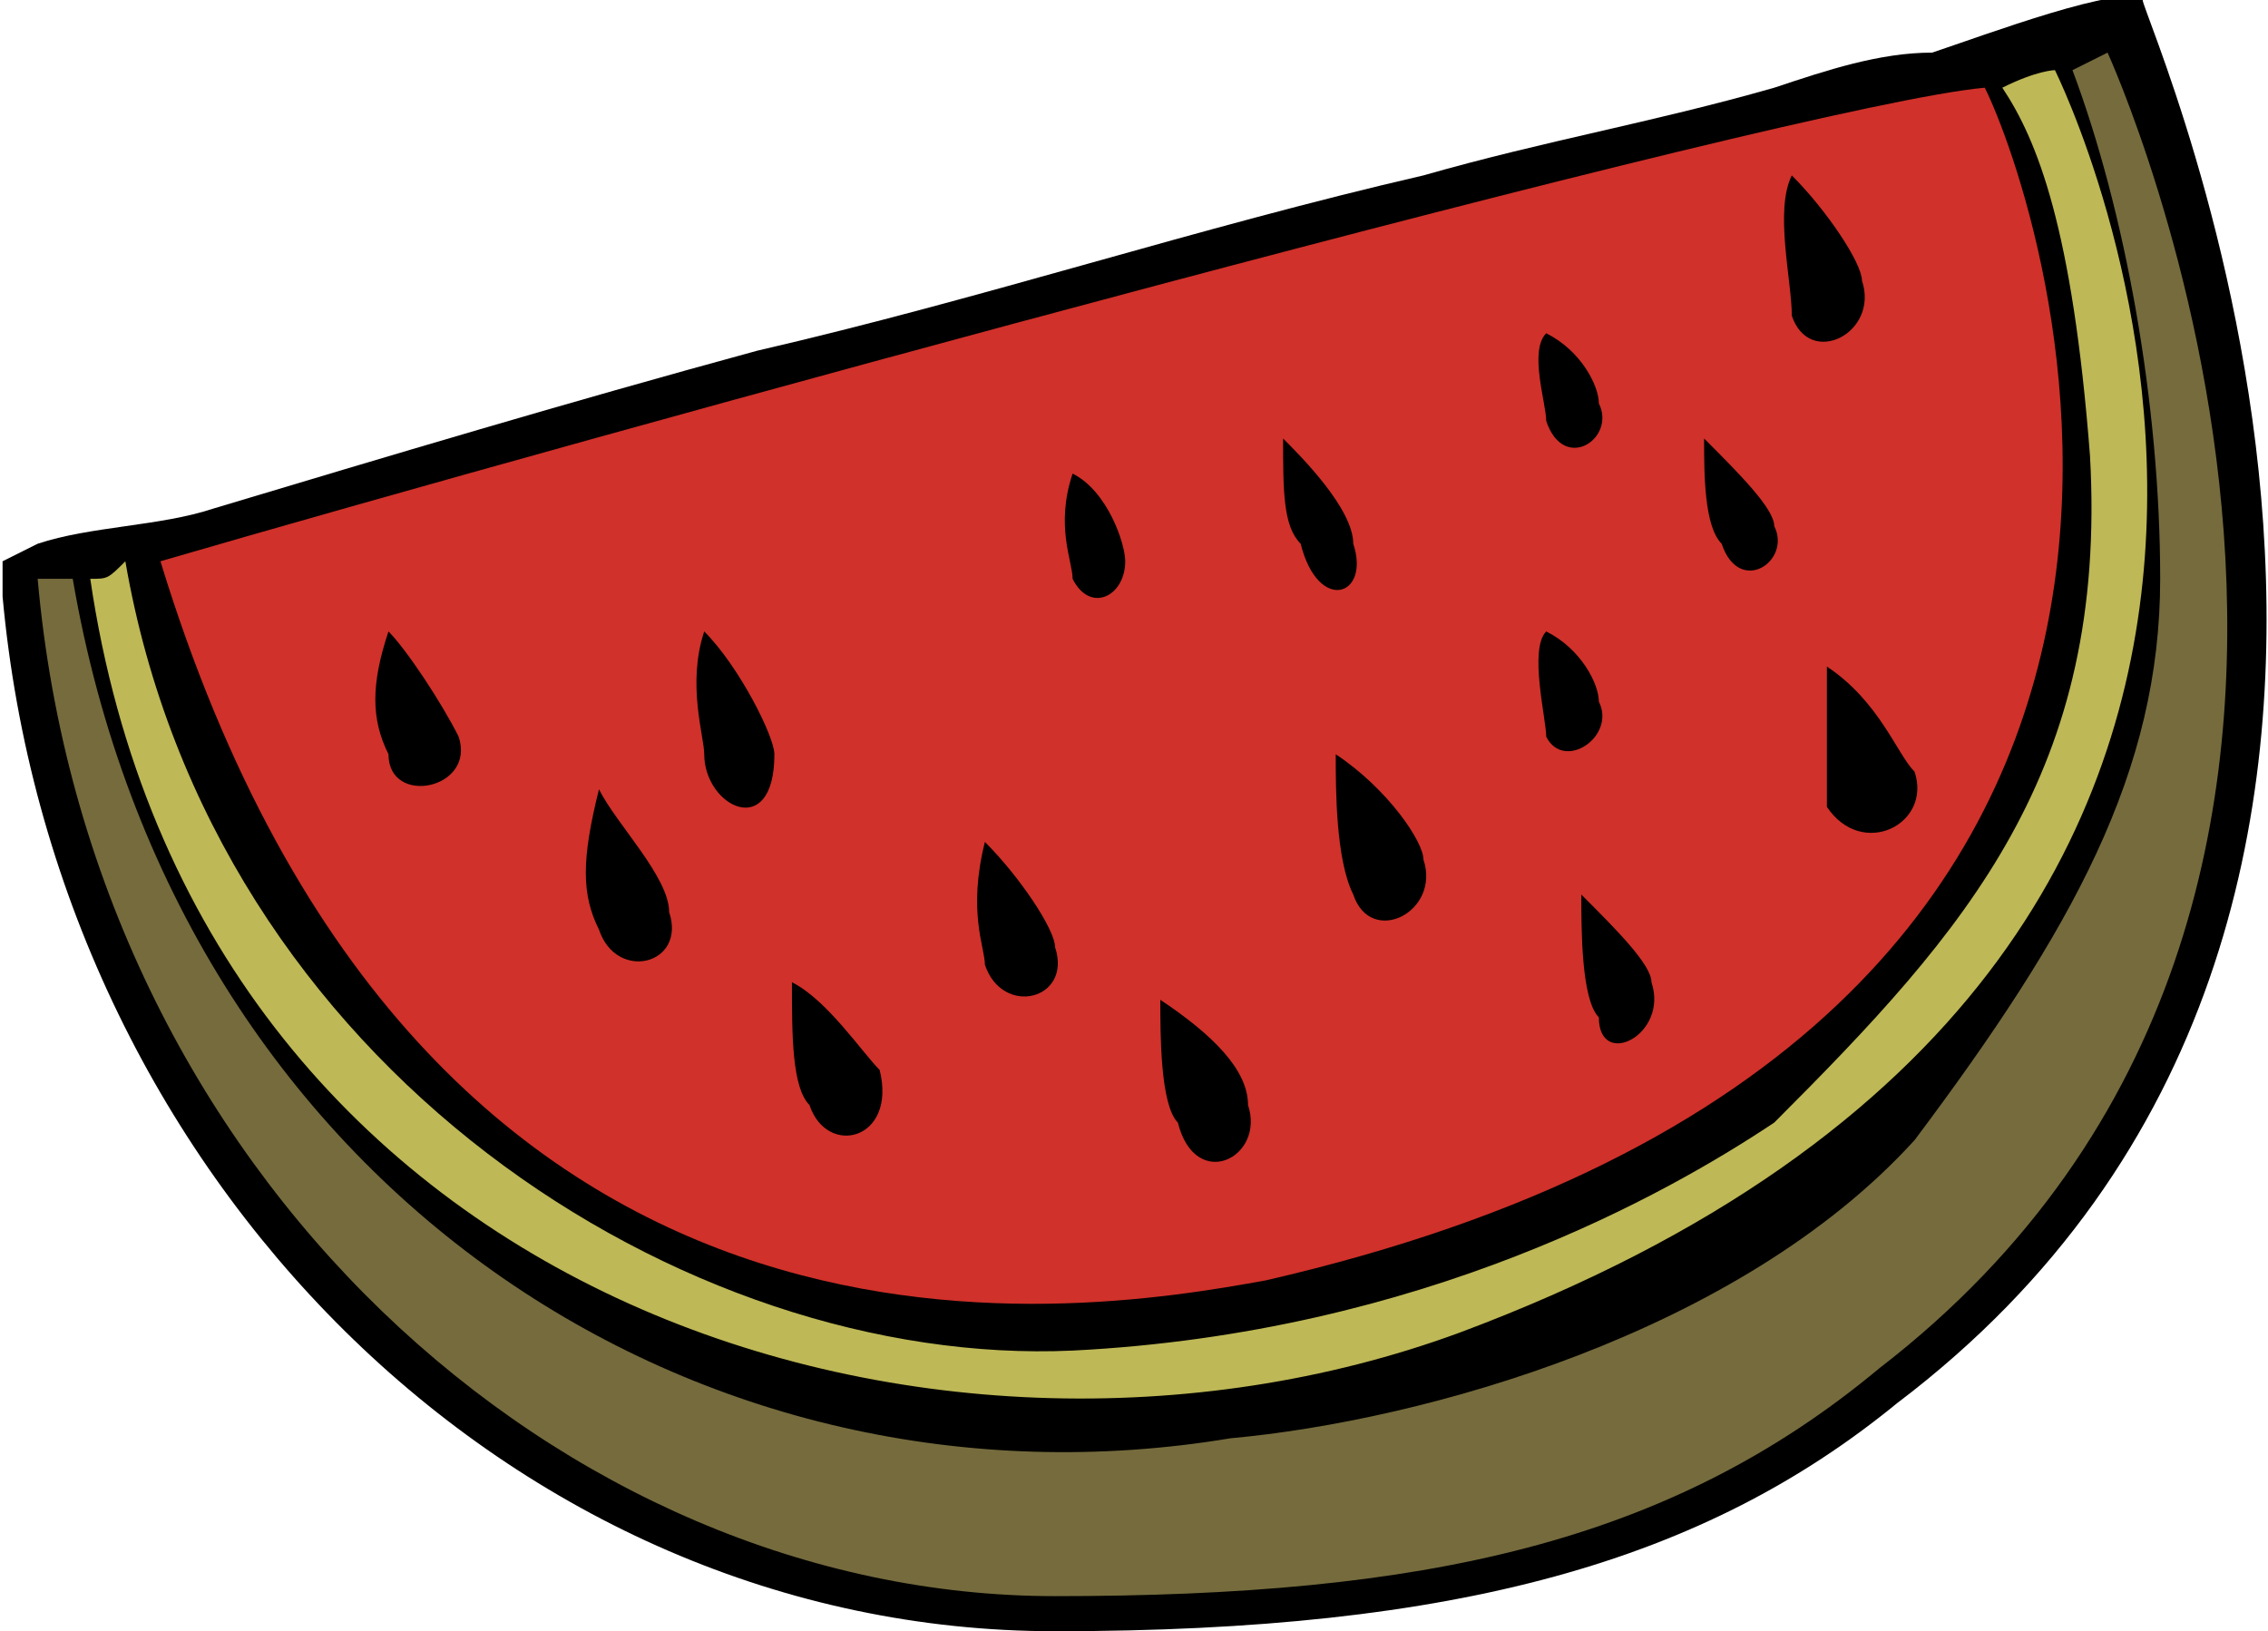 <?xml version="1.0" encoding="UTF-8"?>
<!DOCTYPE svg PUBLIC "-//W3C//DTD SVG 1.1//EN" "http://www.w3.org/Graphics/SVG/1.1/DTD/svg11.dtd">
<!-- Creator: CorelDRAW X7 -->
<svg xmlns="http://www.w3.org/2000/svg" xml:space="preserve" width="0.399in" height="0.287in" version="1.1" style="shape-rendering:geometricPrecision; text-rendering:geometricPrecision; image-rendering:optimizeQuality; fill-rule:evenodd; clip-rule:evenodd"
viewBox="0 0 129 93"
 xmlns:xlink="http://www.w3.org/1999/xlink">
 <defs>
  <style type="text/css">
   <![CDATA[
    .fil0 {fill:black;fill-rule:nonzero}
    .fil3 {fill:#756B3D;fill-rule:nonzero}
    .fil2 {fill:#BEB856;fill-rule:nonzero}
    .fil1 {fill:#D0312A;fill-rule:nonzero}
   ]]>
  </style>
 </defs>
 <g id="__x0023_Layer_x0020_1">

  <g id="_145842443664">
   <path class="fil0" d="M60 93l0 0c23,0 37,-4 48,-13 37,-28 14,-79 14,-80 -1,-1 -9,2 -12,3 -3,0 -6,1 -9,2 -7,2 -13,3 -20,5 -13,3 -25,7 -38,10 -11,3 -21,6 -31,9 -3,1 -7,1 -10,2l-2 1 0 2c3,33 29,59 60,59z"/>
   <g>
    <path class="fil1" d="M72 73c61,-14 44,-62 41,-68 -11,1 -80,20 -104,27 15,49 52,43 63,41zm16 -31l0 0c0,-1 -1,-5 0,-6 2,1 3,3 3,4 1,2 -2,4 -3,2zm16 4l0 0c0,-1 0,-6 0,-8 3,2 4,5 5,6 1,3 -3,5 -5,2zm-2 -36l0 0c2,2 4,5 4,6 1,3 -3,5 -4,2 0,-2 -1,-6 0,-8zm-5 15l0 0c2,2 4,4 4,5 1,2 -2,4 -3,1 -1,-1 -1,-4 -1,-6zm-6 33l0 0c-1,-1 -1,-5 -1,-7 2,2 4,4 4,5 1,3 -3,5 -3,2zm-3 -39l0 0c2,1 3,3 3,4 1,2 -2,4 -3,1 0,-1 -1,-4 0,-5zm-11 32l0 0c-1,-2 -1,-6 -1,-8 3,2 5,5 5,6 1,3 -3,5 -4,2zm0 -20l0 0c1,3 -2,4 -3,0 -1,-1 -1,-3 -1,-6 1,1 4,4 4,6zm-11 26l0 0c3,2 5,4 5,6 1,3 -3,5 -4,1 -1,-1 -1,-5 -1,-7zm-5 -30l0 0c2,1 3,4 3,5 0,2 -2,3 -3,1 0,-1 -1,-3 0,-6zm-5 21l0 0c2,2 4,5 4,6 1,3 -3,4 -4,1 0,-1 -1,-3 0,-7zm-11 8l0 0c2,1 4,4 5,5 1,4 -3,5 -4,2 -1,-1 -1,-4 -1,-7zm-5 -20l0 0c2,2 4,6 4,7 0,5 -4,3 -4,0 0,-1 -1,-4 0,-7zm-6 9l0 0c1,2 4,5 4,7 1,3 -3,4 -4,1 -1,-2 -1,-4 0,-8zm-12 -2l0 0c-1,-2 -1,-4 0,-7 1,1 3,4 4,6 1,3 -4,4 -4,1z"/>
    <path class="fil2" d="M83 76c59,-22 34,-72 34,-72 0,0 -1,0 -3,1 2,3 4,8 5,21 1,18 -7,27 -18,38 -6,4 -20,12 -40,13 -22,1 -49,-16 -54,-45 -1,1 -1,1 -2,1 6,41 48,54 78,43z"/>
    <path class="fil3" d="M120 3c0,0 0,0 -2,1 3,8 5,19 5,29 0,11 -5,20 -14,32 -10,11 -28,16 -39,17 -30,5 -60,-14 -66,-49 -1,0 -1,0 -2,0 3,34 30,58 58,58 21,0 35,-3 47,-13 35,-27 13,-75 13,-75z"/>
   </g>
  </g>
 </g>
</svg>
